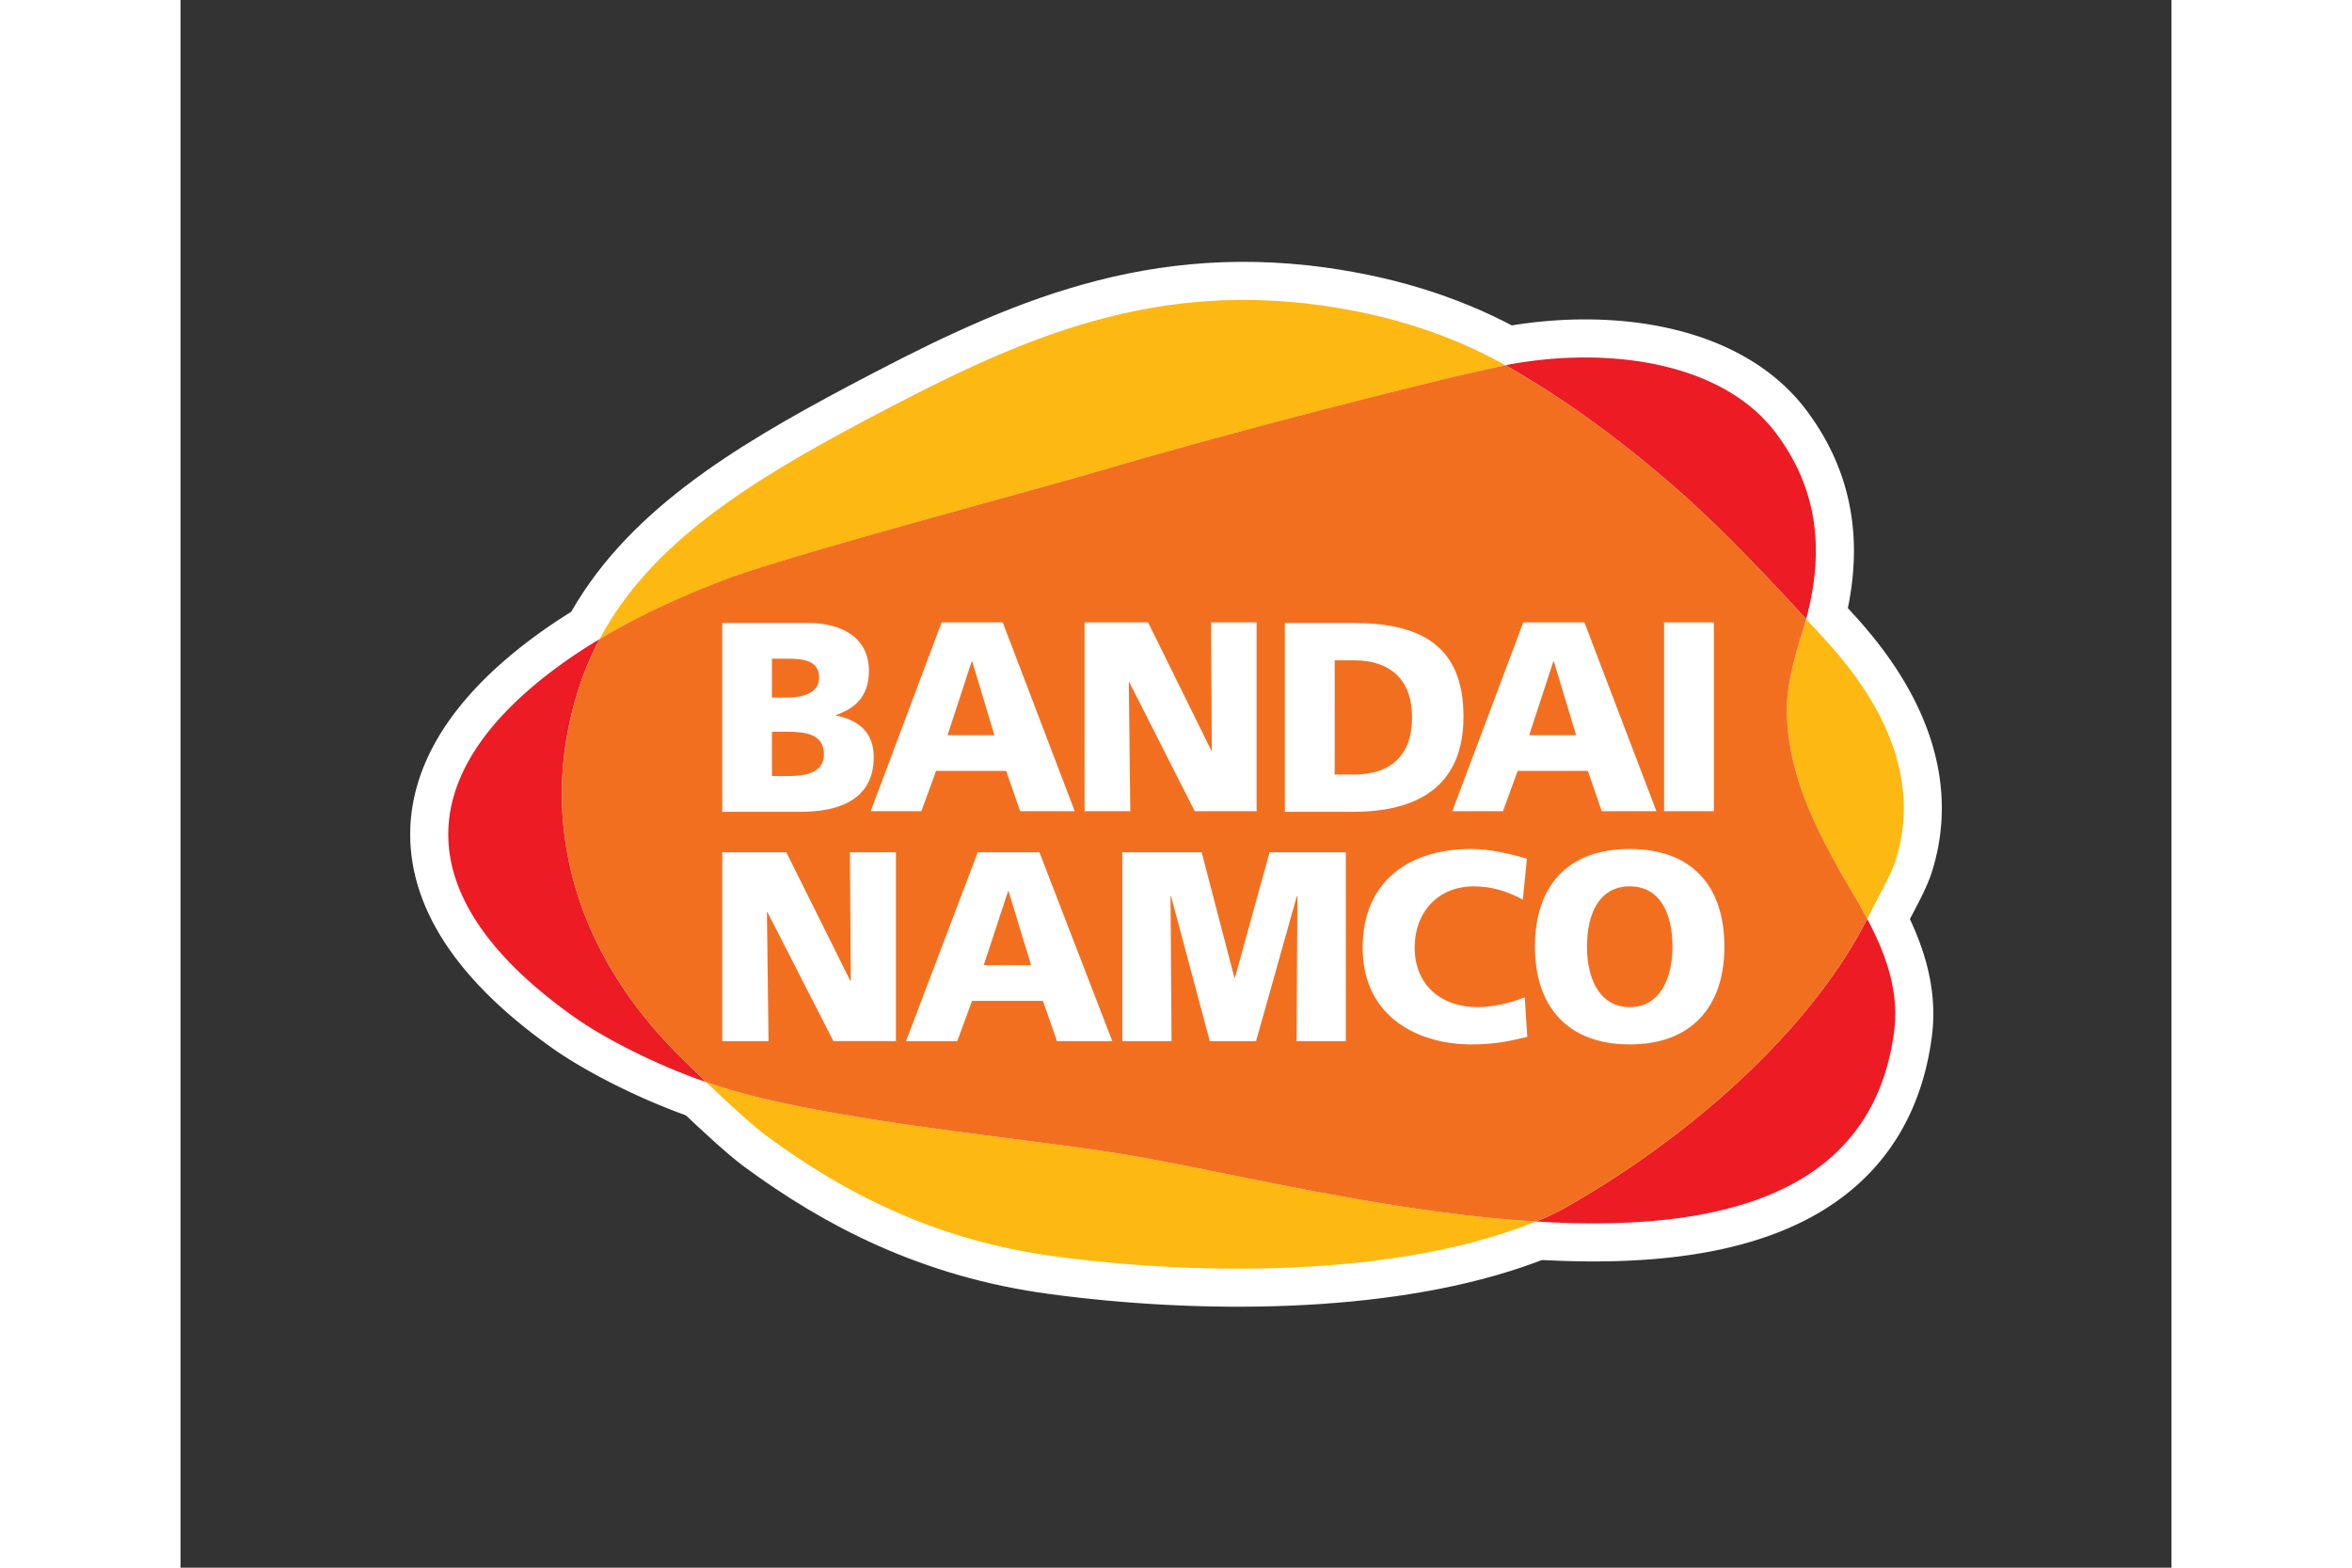 <svg xmlns="http://www.w3.org/2000/svg" height="800" width="1200" viewBox="-44.7 -50.85 387.4 305.099"><rect x="-44.7" y="-50.85" width="387.4" height="305.099" fill="#333333" stroke="none"/><defs><clipPath clipPathUnits="userSpaceOnUse" id="b"><path d="M0 0h602.362v841.89H0z"/></clipPath><clipPath clipPathUnits="userSpaceOnUse" id="a"><path d="M0 0h602.362v841.89H0z"/></clipPath></defs><g clip-path="url(#a)" transform="matrix(3.134 0 0 -3.134 -142.147 2517.041)"><path d="M137.571 765.92c1.54 4.852-.535 9.568-4.383 13.736-.35.385-.742.811-1.166 1.27a18.808 18.808 0 00-.327-1.092c-.524-1.707-.9-3.319-.87-4.72.086-4.223 2.122-7.858 4.29-11.556.245-.416.477-.836.703-1.258.077.155.154.31.233.461.45.928 1.228 2.245 1.52 3.16" fill="#fff"/><path d="M137.571 765.92c1.54 4.852-.535 9.568-4.383 13.736-.35.385-.742.811-1.166 1.27a18.808 18.808 0 00-.327-1.092c-.524-1.707-.9-3.319-.87-4.72.086-4.223 2.122-7.858 4.29-11.556.245-.416.477-.836.703-1.258.077.155.154.31.233.461.45.928 1.228 2.245 1.52 3.16z" fill="none" stroke="#fff" stroke-width="4.728"/><path d="M89.607 747.692c-5.79.942-14.559 1.716-21.693 3.307-1.5.338-2.909.724-4.187 1.171 1.321-1.26 2.872-2.69 3.762-3.348 4.716-3.475 10.394-6.474 17.903-7.475 9.005-1.206 20.103-1.187 28.234 1.567.552.188 1.094.386 1.62.6-.847.052-1.699.115-2.559.198-8.599.826-17.569 3.083-23.08 3.98" fill="#fff"/><path d="M89.607 747.692c-5.79.942-14.559 1.716-21.693 3.307-1.5.338-2.909.724-4.187 1.171 1.321-1.26 2.872-2.69 3.762-3.348 4.716-3.475 10.394-6.474 17.903-7.475 9.005-1.206 20.103-1.187 28.234 1.567.552.188 1.094.386 1.62.6-.847.052-1.699.115-2.559.198-8.599.826-17.569 3.083-23.08 3.98z" fill="none" stroke="#fff" stroke-width="4.728"/><path d="M125.332 787.787c2.475-2.31 4.883-4.895 6.69-6.862 1.208 4.471.613 8.228-1.875 11.546-3.302 4.392-10.3 5.391-16.483 4.274-.063-.016-.168-.034-.307-.065a26.26 26.26 0 001.246-.732c3.463-2.059 7.468-5.124 10.729-8.161" fill="#fff"/><path d="M125.332 787.787c2.475-2.31 4.883-4.895 6.69-6.862 1.208 4.471.613 8.228-1.875 11.546-3.302 4.392-10.3 5.391-16.483 4.274-.063-.016-.168-.034-.307-.065a26.26 26.26 0 001.246-.732c3.463-2.059 7.468-5.124 10.729-8.161z" fill="none" stroke="#fff" stroke-width="4.728"/><path d="M117.068 744.37a14.563 14.563 0 00-1.822-.856 56.197 56.197 0 013.275-.117c9.568-.054 17.716 2.543 18.96 11.881.189 1.442 0 2.816-.423 4.151-.307.975-.742 1.927-1.24 2.871a30.295 30.295 0 00-2.11-3.47c-4.09-5.816-10.413-10.927-16.64-14.46" fill="#fff"/><path d="M117.068 744.37a14.563 14.563 0 00-1.822-.856 56.197 56.197 0 013.275-.117c9.568-.054 17.716 2.543 18.96 11.881.189 1.442 0 2.816-.423 4.151-.307.975-.742 1.927-1.24 2.871a30.295 30.295 0 00-2.11-3.47c-4.09-5.816-10.413-10.927-16.64-14.46z" fill="none" stroke="#fff" stroke-width="4.728"/><path d="M61.766 754.1c-6.804 6.963-8.408 15.294-5.834 22.852.33.958.723 1.862 1.183 2.726a32.08 32.08 0 01-2.78-1.851c-8.837-6.594-9.183-14.232 1.152-21.58 2.019-1.442 5.327-3.067 8.028-4.002.068-.022.143-.05.212-.074a97.172 97.172 0 00-1.961 1.929" fill="#fff"/><path d="M61.766 754.1c-6.804 6.963-8.408 15.294-5.834 22.852.33.958.723 1.862 1.183 2.726a32.08 32.08 0 01-2.78-1.851c-8.837-6.594-9.183-14.232 1.152-21.58 2.019-1.442 5.327-3.067 8.028-4.002.068-.022.143-.05.212-.074a97.172 97.172 0 00-1.961 1.929z" fill="none" stroke="#fff" stroke-width="4.728"/><path d="M88.364 790.187c10.937 3.193 21.792 5.785 22.285 5.896.357.084 1.964.443 2.708.597-3.179 1.782-6.908 3.093-11.493 3.73-11.073 1.52-19.338-2.419-28.158-7.09-7.27-3.856-13.43-7.682-16.592-13.643 2.406 1.445 5.012 2.634 7.644 3.648 3.918 1.508 18.255 5.298 23.605 6.862" fill="#fff"/><path d="M88.364 790.187c10.937 3.193 21.792 5.785 22.285 5.896.357.084 1.964.443 2.708.597-3.179 1.782-6.908 3.093-11.493 3.73-11.073 1.52-19.338-2.419-28.158-7.09-7.27-3.856-13.43-7.682-16.592-13.643 2.406 1.445 5.012 2.634 7.644 3.648 3.918 1.508 18.255 5.298 23.605 6.862z" fill="none" stroke="#fff" stroke-width="4.728"/><path d="M137.571 765.92c1.54 4.852-.535 9.568-4.383 13.736-.35.385-.742.811-1.166 1.27a18.808 18.808 0 00-.327-1.092c-.524-1.707-.9-3.319-.87-4.72.086-4.223 2.122-7.858 4.29-11.556.245-.416.477-.836.703-1.258.077.155.154.31.233.461.45.928 1.228 2.245 1.52 3.16m-47.964-18.229c-5.79.942-14.559 1.716-21.693 3.307-1.5.338-2.909.724-4.187 1.171 1.321-1.26 2.872-2.69 3.762-3.348 4.716-3.475 10.394-6.474 17.903-7.475 9.005-1.206 20.103-1.187 28.234 1.567.552.188 1.094.386 1.62.6-.847.052-1.699.115-2.559.198-8.599.826-17.569 3.083-23.08 3.98" fill="#fdb812"/><path d="M125.332 787.787c2.475-2.31 4.883-4.895 6.69-6.862 1.208 4.471.613 8.228-1.875 11.546-3.302 4.392-10.3 5.391-16.483 4.274-.063-.016-.168-.034-.307-.065a26.26 26.26 0 001.246-.732c3.463-2.059 7.468-5.124 10.729-8.161m-8.264-43.417a14.563 14.563 0 00-1.822-.856 56.197 56.197 0 013.275-.117c9.568-.054 17.716 2.543 18.96 11.881.189 1.442 0 2.816-.423 4.151-.307.975-.742 1.927-1.24 2.871a30.295 30.295 0 00-2.11-3.47c-4.09-5.816-10.413-10.927-16.64-14.46m-55.302 9.73c-6.804 6.963-8.408 15.294-5.834 22.852.33.958.723 1.862 1.183 2.726a32.08 32.08 0 01-2.78-1.851c-8.837-6.594-9.183-14.232 1.152-21.58 2.019-1.442 5.327-3.067 8.028-4.002.068-.022.143-.05.212-.074a97.172 97.172 0 00-1.961 1.929" fill="#ed1b23"/><path d="M88.364 790.187c10.937 3.193 21.792 5.785 22.285 5.896.357.084 1.964.443 2.708.597-3.179 1.782-6.908 3.093-11.493 3.73-11.073 1.52-19.338-2.419-28.158-7.09-7.27-3.856-13.43-7.682-16.592-13.643 2.406 1.445 5.012 2.634 7.644 3.648 3.918 1.508 18.255 5.298 23.605 6.862" fill="#fdb812"/><path d="M135.115 763.558c-2.168 3.698-4.204 7.333-4.29 11.557-.03 1.4.347 3.013.87 4.719.124.369.23.732.327 1.09-1.806 1.968-4.215 4.553-6.69 6.863-3.261 3.037-7.266 6.102-10.73 8.16-.404.254-.82.499-1.245.734-.744-.155-2.351-.514-2.707-.598-.493-.111-11.348-2.703-22.286-5.896-5.351-1.564-19.687-5.353-23.605-6.862-2.632-1.014-5.238-2.202-7.644-3.648a18.756 18.756 0 01-1.183-2.725c-2.574-7.558-.97-15.89 5.834-22.852.426-.434 1.15-1.15 1.962-1.93 1.278-.446 2.686-.832 4.187-1.17 7.134-1.592 15.903-2.365 21.693-3.308 5.51-.897 14.48-3.154 23.079-3.98a76.373 76.373 0 012.559-.198c.637.254 1.248.529 1.822.856 6.227 3.533 12.55 8.644 16.64 14.46a30.548 30.548 0 012.11 3.47 36.35 36.35 0 01-.702 1.258" fill="#f36f20"/><path d="M67.814 773.924h.95c1.065 0 2.276-.114 2.276-1.39 0-1.197-1.178-1.363-2.31-1.363h-.916zm-3.088-4.97h4.89c2.076 0 4.516.591 4.516 3.393 0 1.428-.796 2.27-2.341 2.585v.036c1.294.438 2.043 1.258 2.043 2.74 0 2.016-1.613 2.971-3.77 2.971h-5.338zm3.088 9.51h.898c1.035 0 2.03-.102 2.03-1.18 0-.987-1.049-1.24-2.06-1.24h-.869z" fill="#fff"/></g><path d="M113.667 92.234h-9.12l4.701-14.373h.097zm-24.073 14.787h9.854l2.874-7.845h13.633l2.715 7.845h10.627l-14.012-36.748H103.4zm41.615-36.749h12.36l12.305 24.958h.095l-.145-24.958h8.857v36.748h-12.038l-12.737-25.117h-.09l.294 25.117h-8.901z" fill="#fff"/><g clip-path="url(#b)" transform="matrix(3.134 0 0 -3.134 -142.147 2517.041)"><path d="M102.752 778.362h1.199c2.259 0 3.605-1.209 3.605-3.545 0-2.337-1.296-3.55-3.605-3.55h-1.2zm-3.094-9.408h4.226c3.956 0 6.864 1.53 6.864 5.911 0 4.54-2.824 5.814-6.864 5.814h-4.226z" fill="#fff"/></g><path d="M226.858 92.234h-9.136l4.698-14.373h.1zm-24.092 14.787h9.85l2.865-7.845h13.659l2.702 7.845h10.637l-14.013-36.748h-11.89zm41.202-36.747h9.697v36.748h-9.697zM60.712 115.018H73.18l12.42 24.964h.126l-.17-24.964h8.948v36.748H82.338L69.5 126.66h-.1l.316 25.107h-9.004zm60.093 21.959h-9.214l4.73-14.38h.1zm-24.333 14.79h9.963l2.88-7.836h13.794l2.733 7.836h10.76l-14.173-36.748h-12.001zm42.083-36.749h15.439l6.371 24.431h.1l6.742-24.43h14.84v36.747h-9.58l.156-28.21h-.11l-7.932 28.21h-9.01l-7.535-28.21h-.1l.197 28.21h-9.578zm78.795 35.916c-2.801.67-5.904 1.476-10.913 1.476-9.8 0-21.117-4.952-21.117-18.858 0-12.781 8.948-19.175 21.058-19.175 3.745 0 7.371.852 10.897 1.905l-.786 7.945c-3.153-1.72-6.212-2.579-9.569-2.579-6.955 0-11.487 5.062-11.487 11.904 0 7.224 5.097 11.6 12.264 11.6 3.21 0 6.476-.857 9.162-1.903zm11.615-17.534c0-6.382 2.357-11.753 8.325-11.753 5.945 0 8.315 5.371 8.315 11.753 0 6.048-2.37 11.753-8.315 11.753-5.968 0-8.325-5.705-8.325-11.753m-10.123 0c0 11.687 6.416 19.008 18.448 19.008 11.985 0 18.416-7.321 18.416-19.008 0-11.788-6.315-19.025-18.416-19.025-12.13 0-18.448 7.237-18.448 19.025" fill="#fff"/></svg>